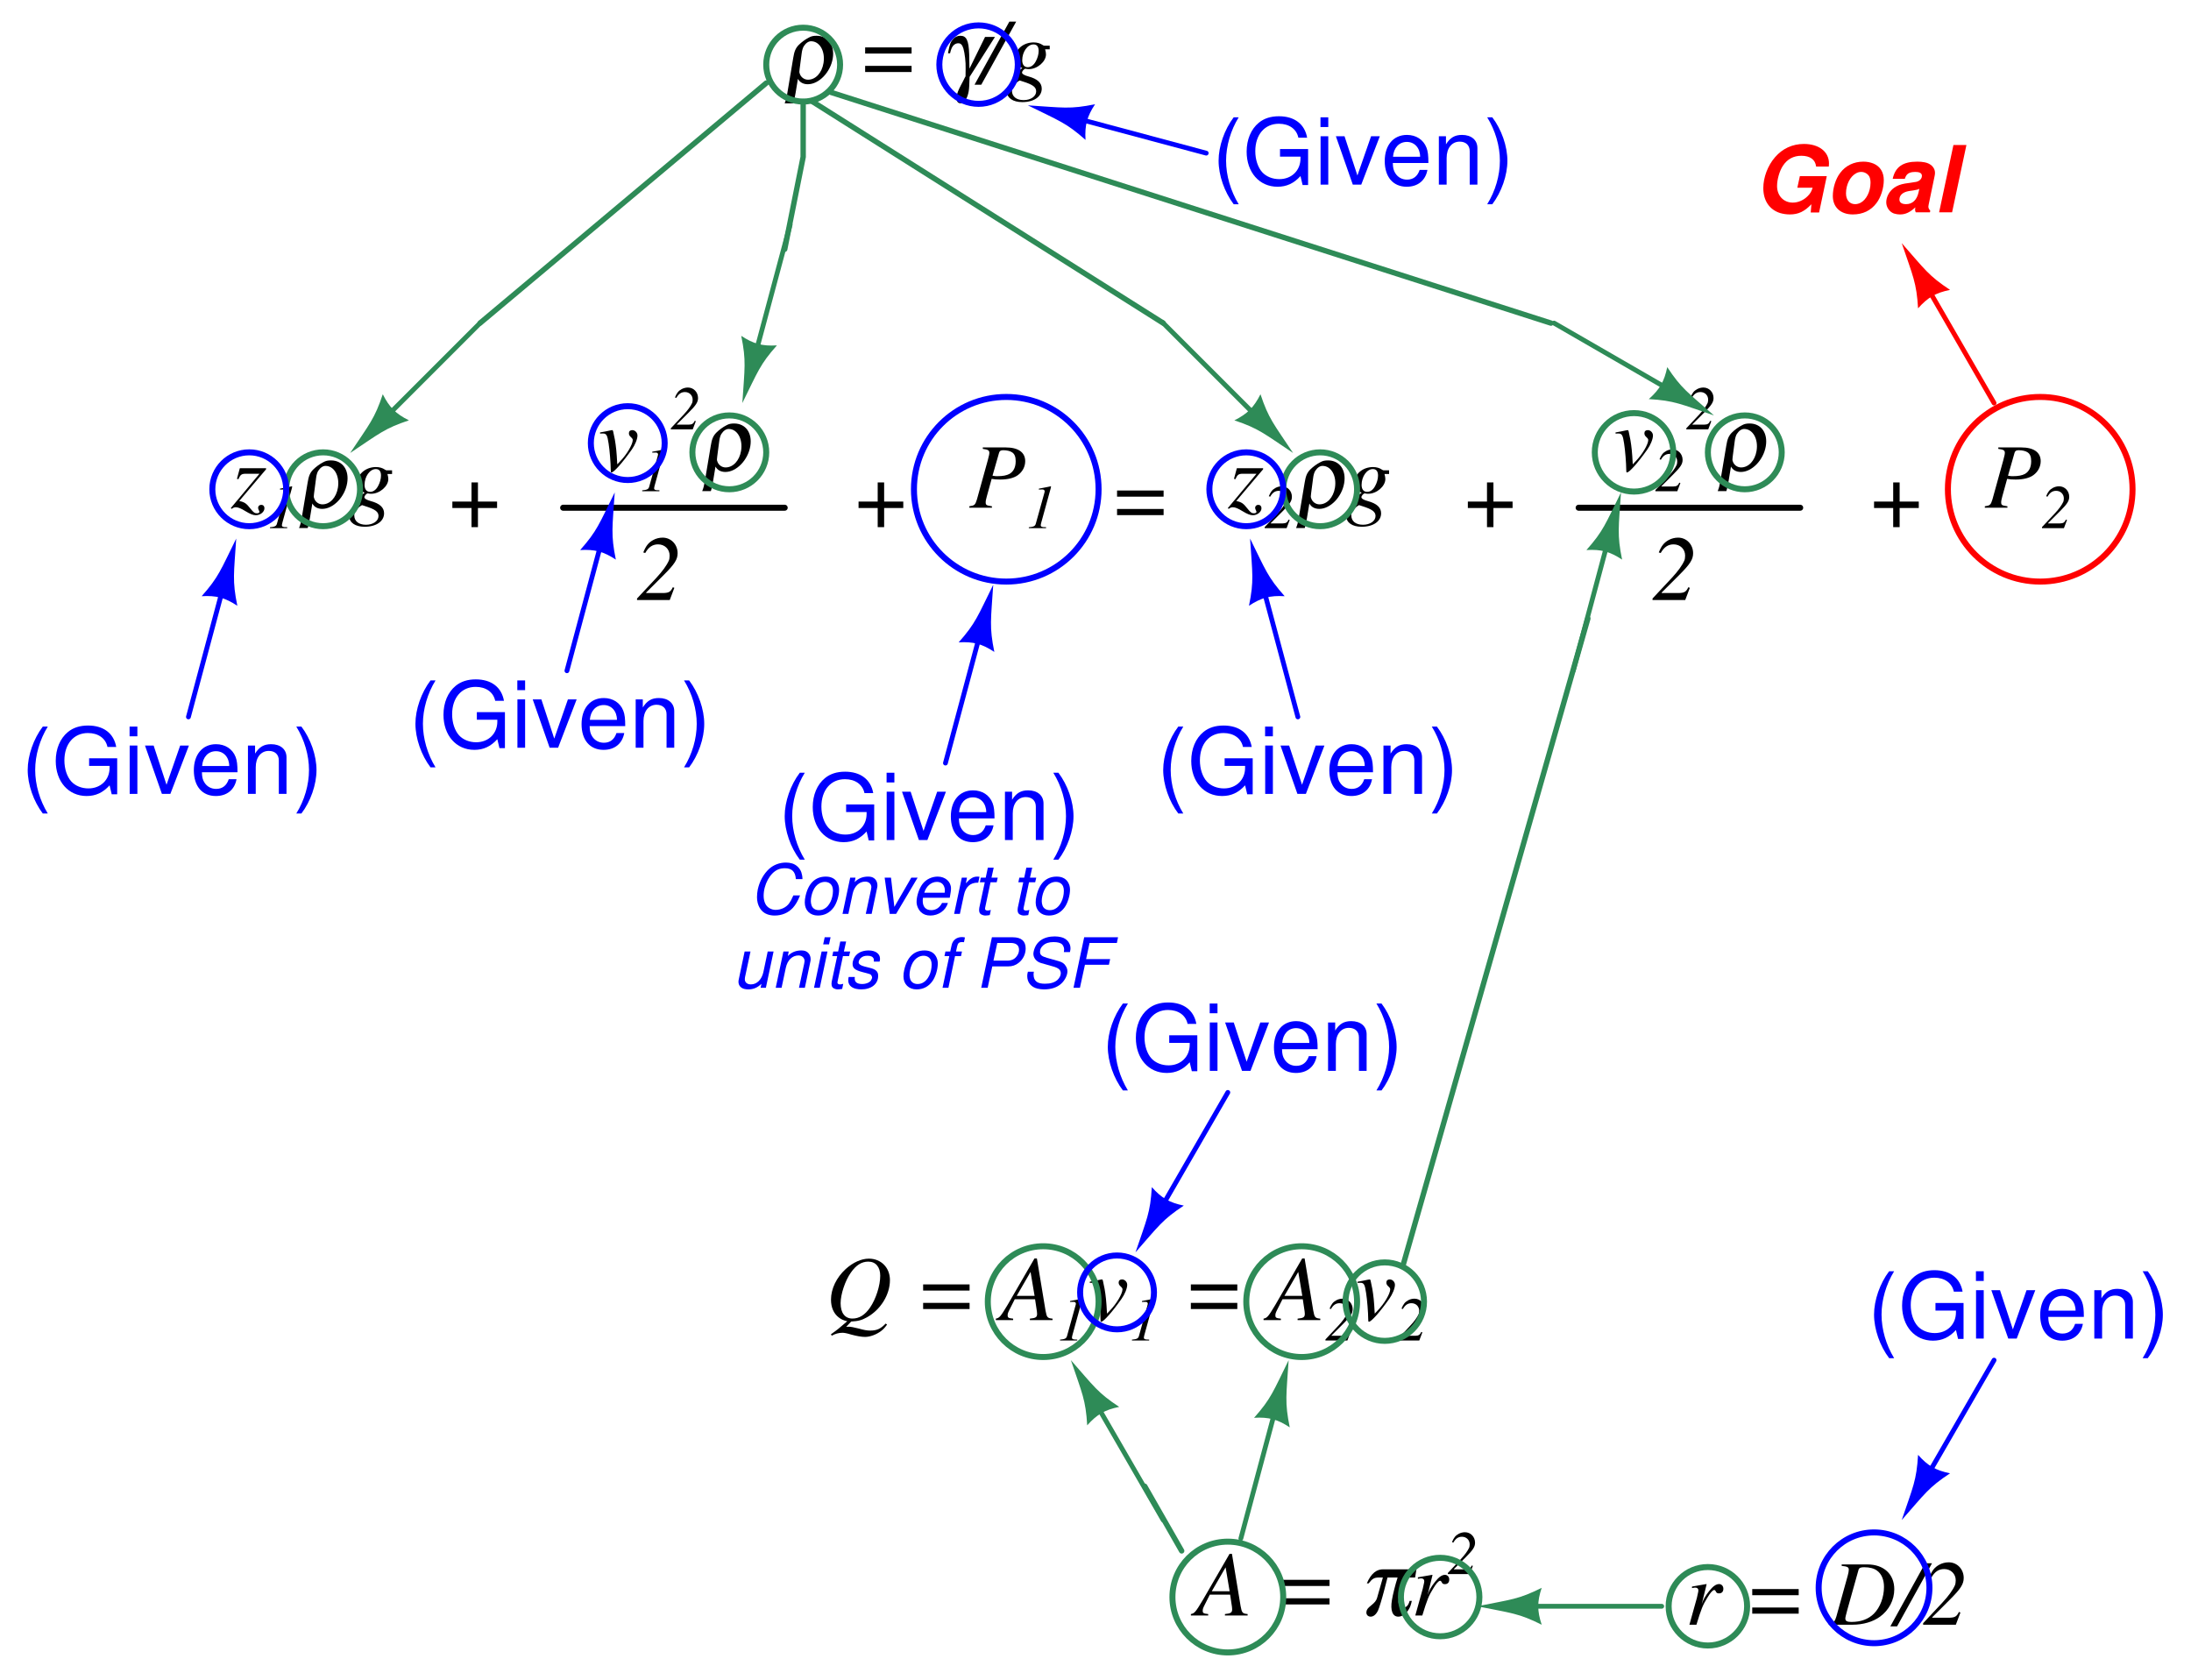 <?xml version="1.0" encoding="UTF-8"?>
<svg xmlns="http://www.w3.org/2000/svg" xmlns:xlink="http://www.w3.org/1999/xlink" viewBox="0 0 355.999 272.999" version="1.2">
<defs>
<g>
<symbol overflow="visible" id="glyph0-0">
<path style="stroke:none;" d=""/>
</symbol>
<symbol overflow="visible" id="glyph0-1">
<path style="stroke:none;" d="M 0.312 -6.047 C 0.484 -6.062 0.594 -6.062 0.766 -6.062 C 1.344 -6.062 1.5 -5.812 1.703 -4.422 C 1.875 -3.375 2.047 -1.172 2.047 -0.25 C 2.047 0.188 2.062 0.266 2.172 0.266 C 2.547 0.266 3.922 -1.266 5.469 -3.453 C 6 -4.203 6.391 -5.156 6.391 -5.734 C 6.391 -6.203 6 -6.609 5.547 -6.609 C 5.203 -6.609 5 -6.422 5 -6.109 C 5 -5.859 5.078 -5.688 5.359 -5.438 C 5.547 -5.266 5.625 -5.141 5.625 -5 C 5.625 -4.297 4.656 -2.641 3.562 -1.531 L 3.109 -1.047 C 3 -3.172 2.906 -3.938 2.719 -5.062 C 2.422 -6.578 2.422 -6.609 2.281 -6.609 C 2.203 -6.609 2.094 -6.594 1.984 -6.562 C 1.734 -6.5 0.812 -6.312 0.312 -6.234 Z M 0.312 -6.047 "/>
</symbol>
<symbol overflow="visible" id="glyph0-2">
<path style="stroke:none;" d="M 6 -2.078 C 5.656 -1.344 5.359 -1.172 4.516 -1.141 L 1.672 -1.141 L 1.672 -1.219 L 4.547 -4.094 C 6.297 -5.844 6.781 -6.594 6.781 -7.609 C 6.781 -9.031 5.719 -10.141 4.344 -10.141 C 3.812 -10.141 3.25 -10 2.812 -9.75 C 2.047 -9.328 1.641 -8.812 1.203 -7.734 L 1.516 -7.641 C 2.062 -8.609 2.719 -9.047 3.609 -9.047 C 4.688 -9.047 5.484 -8.266 5.484 -7.219 C 5.484 -6.906 5.438 -6.609 5.359 -6.422 C 5 -5.609 4.312 -4.672 3.328 -3.609 L 0.188 -0.25 L 0.188 0 L 5.5 0 L 6.25 -1.984 Z M 6 -2.078 "/>
</symbol>
<symbol overflow="visible" id="glyph0-3">
<path style="stroke:none;" d="M 2.188 -9.562 C 3.047 -9.453 3.25 -9.312 3.25 -8.922 C 3.25 -8.703 3.188 -8.438 3 -7.719 L 1.234 -1.344 C 0.953 -0.453 0.859 -0.359 0 -0.234 L 0 0 L 3.672 0 L 3.672 -0.234 C 2.734 -0.375 2.656 -0.422 2.656 -0.938 C 2.656 -1.109 2.688 -1.234 2.828 -1.797 L 3.625 -4.688 C 4.016 -4.609 4.375 -4.578 5.016 -4.578 C 6.234 -4.578 7.266 -4.828 7.891 -5.297 C 8.641 -5.844 9.078 -6.672 9.078 -7.562 C 9.078 -9 7.953 -9.797 5.906 -9.797 L 2.188 -9.797 Z M 4.828 -8.922 C 4.922 -9.234 5.094 -9.344 5.516 -9.344 C 6.109 -9.344 6.672 -9.203 6.969 -8.984 C 7.359 -8.719 7.531 -8.266 7.531 -7.562 C 7.531 -6.578 7.188 -5.891 6.531 -5.5 C 6.062 -5.25 5.469 -5.125 4.547 -5.125 C 4.281 -5.125 4.203 -5.125 3.766 -5.203 Z M 4.828 -8.922 "/>
</symbol>
<symbol overflow="visible" id="glyph0-4">
<path style="stroke:none;" d="M 1.219 -4.641 C 1.516 -5.375 1.734 -5.531 2.438 -5.516 L 4.625 -5.516 L -0.031 0.062 L 0.109 0.188 C 0.344 0 0.547 -0.078 0.781 -0.078 C 1.172 -0.078 1.656 0.125 2.359 0.562 C 3.109 1.016 3.594 1.219 4.031 1.219 C 4.781 1.219 5.438 0.672 5.438 0.078 C 5.438 -0.25 5.234 -0.469 4.922 -0.469 C 4.625 -0.469 4.406 -0.266 4.406 0.016 C 4.406 0.141 4.453 0.266 4.547 0.453 C 4.594 0.547 4.625 0.625 4.625 0.672 C 4.625 0.812 4.453 0.906 4.219 0.906 C 3.844 0.906 3.656 0.766 3.172 0.156 C 2.5 -0.703 2.219 -0.906 1.344 -1.094 L 5.703 -6.25 L 5.703 -6.422 L 1.438 -6.422 L 0.969 -4.688 Z M 1.219 -4.641 "/>
</symbol>
<symbol overflow="visible" id="glyph0-5">
<path style="stroke:none;" d="M 7.078 -6.078 L 6.172 -6.078 C 6.125 -6.078 6.047 -6.109 5.922 -6.188 C 5.516 -6.469 5.031 -6.609 4.453 -6.609 C 2.797 -6.609 1.438 -5.453 1.438 -4.047 C 1.438 -3.266 1.75 -2.812 2.625 -2.438 C 1.734 -1.828 1.469 -1.531 1.469 -1.172 C 1.469 -0.969 1.594 -0.797 1.875 -0.578 C 0.391 0.391 0.125 0.688 0.125 1.375 C 0.125 2.422 1.109 3.094 2.625 3.094 C 4.516 3.094 5.781 2.203 5.781 0.906 C 5.781 -0.047 5.062 -0.688 3.625 -1.078 C 2.969 -1.25 2.578 -1.484 2.578 -1.703 C 2.578 -1.938 2.922 -2.328 3.125 -2.328 C 3.156 -2.328 3.188 -2.328 3.219 -2.312 C 3.359 -2.281 3.531 -2.266 3.688 -2.266 C 5.062 -2.266 6.469 -3.484 6.469 -4.656 C 6.469 -4.906 6.422 -5.156 6.328 -5.484 L 7.078 -5.484 Z M 2.219 -0.422 C 2.234 -0.422 2.266 -0.406 2.297 -0.391 C 2.344 -0.375 2.484 -0.328 2.734 -0.25 C 4.328 0.25 4.875 0.656 4.875 1.344 C 4.875 2.156 4 2.766 2.844 2.766 C 1.656 2.766 0.938 2.188 0.938 1.234 C 0.938 0.875 1.031 0.609 1.281 0.328 C 1.484 0.062 2.094 -0.422 2.219 -0.422 Z M 4.438 -6.281 C 5 -6.281 5.281 -5.922 5.281 -5.219 C 5.281 -4.688 5.094 -4.031 4.812 -3.531 C 4.484 -2.906 4.016 -2.578 3.516 -2.578 C 2.938 -2.578 2.609 -3 2.609 -3.703 C 2.609 -5.078 3.469 -6.281 4.438 -6.281 Z M 4.438 -6.281 "/>
</symbol>
<symbol overflow="visible" id="glyph0-6">
<path style="stroke:none;" d="M 4.188 0.234 C 5.344 0.172 5.906 0.016 6.75 -0.453 C 8.969 -1.688 10.484 -4.125 10.484 -6.5 C 10.484 -8.516 9.047 -9.984 7.062 -9.984 C 5.844 -9.984 4.484 -9.375 3.297 -8.297 C 1.781 -6.906 0.906 -5.078 0.906 -3.312 C 0.906 -2.078 1.344 -1.062 2.156 -0.438 C 2.562 -0.125 2.875 0.031 3.547 0.188 C 2.156 1.391 2.031 1.5 0.891 2.312 L 1.031 2.531 C 1.609 2.219 2.156 2.062 2.766 2.062 C 3.062 2.062 3.5 2.141 4.156 2.344 C 5.062 2.594 5.859 2.734 6.438 2.734 C 7.266 2.734 8.312 2.344 9.078 1.75 C 9.438 1.469 9.625 1.266 10.016 0.734 L 9.797 0.562 C 8.953 1.438 8.344 1.703 7.266 1.703 C 6.812 1.703 6.266 1.625 5.422 1.375 C 4.609 1.172 4.062 1.062 3.75 1.078 L 3.375 1.094 Z M 6.969 -9.5 C 8.172 -9.5 8.906 -8.625 8.906 -7.203 C 8.906 -5.609 8.203 -3.422 7.25 -2.031 C 6.422 -0.828 5.484 -0.25 4.391 -0.25 C 3.172 -0.25 2.469 -1.156 2.469 -2.75 C 2.469 -4.188 3.203 -6.406 4.125 -7.703 C 4.969 -8.922 5.875 -9.5 6.969 -9.5 Z M 6.969 -9.5 "/>
</symbol>
<symbol overflow="visible" id="glyph0-7">
<path style="stroke:none;" d=""/>
</symbol>
<symbol overflow="visible" id="glyph0-8">
<path style="stroke:none;" d="M 8.844 -5.797 L 1.297 -5.797 L 1.297 -4.797 L 8.844 -4.797 Z M 8.844 -2.797 L 1.297 -2.797 L 1.297 -1.797 L 8.844 -1.797 Z M 8.844 -2.797 "/>
</symbol>
<symbol overflow="visible" id="glyph0-9">
<path style="stroke:none;" d="M 8.453 -0.234 C 7.609 -0.312 7.516 -0.438 7.312 -1.531 L 5.906 -10.016 L 5.516 -10.016 L 1.172 -2.516 C -0.016 -0.531 -0.172 -0.359 -0.766 -0.234 L -0.766 0 L 2.047 0 L 2.047 -0.234 C 1.281 -0.312 1.156 -0.391 1.156 -0.766 C 1.156 -1.047 1.203 -1.188 1.453 -1.688 L 2.312 -3.391 L 5.609 -3.391 L 5.906 -1.422 C 5.922 -1.297 5.938 -1.156 5.938 -1.031 C 5.938 -0.469 5.734 -0.328 4.766 -0.234 L 4.766 0 L 8.453 0 Z M 2.625 -3.938 L 4.875 -7.828 L 5.531 -3.938 Z M 2.625 -3.938 "/>
</symbol>
<symbol overflow="visible" id="glyph0-10">
<path style="stroke:none;" d="M 1.812 0 C 2.594 -2.562 2.844 -3.188 3.547 -4.328 C 4.047 -5.172 4.453 -5.641 4.703 -5.641 C 4.812 -5.641 4.875 -5.578 4.953 -5.438 C 5.062 -5.172 5.188 -5.094 5.484 -5.094 C 5.938 -5.094 6.188 -5.375 6.188 -5.844 C 6.188 -6.297 5.891 -6.609 5.469 -6.609 C 5.125 -6.609 4.719 -6.391 4.328 -5.984 C 3.719 -5.344 3.125 -4.469 2.875 -3.875 L 2.672 -3.328 L 3.469 -6.578 L 3.422 -6.609 C 2.328 -6.422 2.188 -6.391 1.094 -6.203 L 1.094 -5.953 C 1.422 -6.016 1.484 -6.031 1.609 -6.031 C 1.938 -6.031 2.125 -5.875 2.125 -5.609 C 2.125 -5.406 2.125 -5.406 1.891 -4.375 L 0.672 0 Z M 1.812 0 "/>
</symbol>
<symbol overflow="visible" id="glyph0-11">
<path style="stroke:none;" d="M 4.688 -9.984 L -0.969 0.266 L 0.125 0.266 L 5.797 -9.984 Z M 4.688 -9.984 "/>
</symbol>
<symbol overflow="visible" id="glyph0-12">
<path style="stroke:none;" d="M 1.953 -9.562 C 2.891 -9.469 3.109 -9.344 3.109 -8.938 C 3.109 -8.719 3.047 -8.359 2.938 -7.984 L 1.094 -1.344 C 0.828 -0.484 0.719 -0.391 -0.125 -0.234 L -0.125 0 L 3.672 0 C 5.438 0 7.031 -0.469 8.188 -1.312 C 9.641 -2.375 10.5 -4.016 10.5 -5.766 C 10.5 -8.219 8.797 -9.797 6.125 -9.797 L 1.953 -9.797 Z M 4.688 -8.906 C 4.781 -9.234 5.016 -9.344 5.609 -9.344 C 6.469 -9.344 7.219 -9.156 7.688 -8.797 C 8.438 -8.266 8.828 -7.312 8.828 -6.141 C 8.828 -4.484 8.203 -2.812 7.188 -1.797 C 6.297 -0.906 5.078 -0.453 3.531 -0.453 C 2.828 -0.453 2.547 -0.609 2.547 -1 C 2.547 -1.203 2.625 -1.5 2.875 -2.438 Z M 4.688 -8.906 "/>
</symbol>
<symbol overflow="visible" id="glyph1-0">
<path style="stroke:none;" d=""/>
</symbol>
<symbol overflow="visible" id="glyph1-1">
<path style="stroke:none;" d="M 0.5 0 L 3.297 0 L 3.297 -0.156 L 3.125 -0.156 C 2.625 -0.156 2.438 -0.234 2.438 -0.469 C 2.438 -0.562 2.469 -0.719 2.547 -1 C 2.578 -1.062 2.578 -1.109 2.609 -1.219 L 4.047 -6.438 C 4.094 -6.609 4.109 -6.672 4.109 -6.719 C 4.109 -6.766 4.094 -6.797 4.062 -6.797 C 4.062 -6.797 3.781 -6.734 3.234 -6.625 L 2.328 -6.453 C 2.312 -6.438 2.234 -6.438 2.125 -6.406 L 2.125 -6.266 L 2.688 -6.281 C 2.922 -6.297 3.078 -6.172 3.078 -5.969 C 3.078 -5.891 3.047 -5.828 3 -5.625 L 1.625 -0.688 C 1.5 -0.312 1.281 -0.219 0.5 -0.141 Z M 0.5 0 "/>
</symbol>
<symbol overflow="visible" id="glyph1-2">
<path style="stroke:none;" d="M 4.016 -1.391 C 3.781 -0.906 3.594 -0.781 3.031 -0.766 L 1.109 -0.766 L 1.109 -0.812 L 3.047 -2.75 C 4.219 -3.922 4.547 -4.422 4.547 -5.094 C 4.547 -6.047 3.828 -6.797 2.906 -6.797 C 2.547 -6.797 2.188 -6.703 1.875 -6.531 C 1.359 -6.25 1.094 -5.906 0.797 -5.188 L 1.016 -5.109 C 1.391 -5.766 1.812 -6.062 2.422 -6.062 C 3.141 -6.062 3.672 -5.531 3.672 -4.828 C 3.672 -4.625 3.641 -4.438 3.594 -4.297 C 3.344 -3.75 2.891 -3.125 2.234 -2.422 L 0.125 -0.172 L 0.125 0 L 3.688 0 L 4.188 -1.328 Z M 4.016 -1.391 "/>
</symbol>
<symbol overflow="visible" id="glyph2-0">
<path style="stroke:none;" d=""/>
</symbol>
<symbol overflow="visible" id="glyph2-1">
<path style="stroke:none;" d="M 2.359 -0.688 C 2.656 -0.125 3.219 0.188 3.969 0.188 C 5.766 0.188 7.641 -1.75 8.016 -4 C 8.375 -6.141 7.266 -7.688 5.391 -7.688 C 4.891 -7.688 4.547 -7.625 4.156 -7.406 C 3.547 -7.094 2.953 -6.656 2.484 -6.188 C 1.969 -5.656 1.766 -5.141 1.594 -4.078 L 0.609 1.797 C 0.5 2.438 0.406 2.781 0.203 3.297 L 1.609 3.297 C 1.766 2.797 1.766 2.766 1.984 1.578 Z M 2.969 -4.828 C 3.016 -5.281 3.172 -5.781 3.312 -5.984 C 3.656 -6.516 4.078 -6.797 4.5 -6.797 C 5.906 -6.797 6.828 -5.172 6.516 -3.25 C 6.25 -1.641 5.219 -0.547 4 -0.547 C 3.375 -0.547 2.812 -0.969 2.641 -1.578 C 2.578 -1.75 2.578 -1.859 2.641 -2.328 Z M 2.969 -4.828 "/>
</symbol>
<symbol overflow="visible" id="glyph2-2">
<path style="stroke:none;" d="M 1.328 -5.219 C 1.906 -5.969 2.203 -6.156 2.953 -6.172 L 3.641 -6.172 L 2.688 -2.828 C 2.562 -2.422 2.312 -2.094 1.719 -1.625 C 1.188 -1.203 1.016 -0.969 0.969 -0.625 C 0.891 -0.172 1.188 0.188 1.656 0.188 C 2.109 0.188 2.531 -0.156 2.844 -0.797 C 3.031 -1.188 3.5 -2.719 3.891 -4.234 L 4.391 -6.172 L 6.031 -6.172 C 5.641 -4.953 5.25 -3.391 5.109 -2.5 C 4.828 -0.828 5.203 0.188 6.141 0.188 C 6.719 0.188 7.312 -0.203 7.797 -0.922 C 8.062 -1.328 8.172 -1.625 8.344 -2.375 L 7.984 -2.375 C 7.797 -1.656 7.453 -1.281 6.953 -1.281 C 6.656 -1.281 6.375 -1.484 6.25 -1.797 C 6.156 -2.062 6.172 -2.312 6.25 -2.812 C 6.438 -3.969 6.734 -5.328 6.984 -6.172 L 8.875 -6.172 L 9.094 -7.5 L 3.844 -7.5 C 2.641 -7.578 1.734 -6.859 1.031 -5.219 Z M 1.328 -5.219 "/>
</symbol>
<symbol overflow="visible" id="glyph2-3">
<path style="stroke:none;" d="M 6.906 -7.5 L 4.375 -2.344 L 4.328 -4.672 C 4.25 -6.938 3.891 -7.688 2.891 -7.688 C 2.438 -7.688 2 -7.5 1.703 -7.141 C 1.297 -6.672 1.156 -6.297 0.922 -5.047 L 0.891 -4.844 L 1.219 -4.844 C 1.312 -5.25 1.391 -5.484 1.484 -5.688 C 1.719 -6.188 2.109 -6.469 2.562 -6.469 C 2.969 -6.469 3.203 -6.203 3.391 -5.609 C 3.609 -4.812 3.781 -3.453 3.75 -2.344 L 3.734 -1.094 C 3.703 -1.016 3.656 -0.938 3.609 -0.875 C 3.406 -0.453 3.203 -0.047 2.984 0.344 C 2.562 1.156 2.391 1.594 2.297 2.109 C 2.188 2.828 2.422 3.281 2.906 3.281 C 3.516 3.281 4.047 2.516 4.25 1.312 C 4.328 0.844 4.359 0.172 4.391 -1 L 8.516 -7.5 Z M 6.906 -7.5 "/>
</symbol>
<symbol overflow="visible" id="glyph3-0">
<path style="stroke:none;" d=""/>
</symbol>
<symbol overflow="visible" id="glyph3-1">
<path style="stroke:none;" d="M 8.016 -4 L 4.906 -4 L 4.906 -7.109 L 3.859 -7.109 L 3.859 -4 L 0.75 -4 L 0.75 -2.953 L 3.859 -2.953 L 3.859 0.156 L 4.906 0.156 L 4.906 -2.953 L 8.016 -2.953 Z M 8.016 -4 "/>
</symbol>
<symbol overflow="visible" id="glyph3-2">
<path style="stroke:none;" d="M 3.547 -10.938 C 2.047 -8.969 1.094 -6.234 1.094 -3.891 C 1.094 -1.516 2.047 1.219 3.547 3.188 L 4.359 3.188 C 3.047 1.031 2.312 -1.484 2.312 -3.891 C 2.312 -6.266 3.047 -8.812 4.359 -10.938 Z M 3.547 -10.938 "/>
</symbol>
<symbol overflow="visible" id="glyph3-3">
<path style="stroke:none;" d="M 10.641 -5.781 L 6.078 -5.781 L 6.078 -4.547 L 9.406 -4.547 L 9.406 -4.25 C 9.406 -2.297 7.969 -0.891 5.969 -0.891 C 4.859 -0.891 3.859 -1.297 3.203 -2 C 2.484 -2.781 2.062 -4.078 2.062 -5.438 C 2.062 -8.109 3.578 -9.891 5.891 -9.891 C 7.562 -9.891 8.766 -9.031 9.062 -7.625 L 10.484 -7.625 C 10.094 -9.844 8.422 -11.109 5.906 -11.109 C 4.578 -11.109 3.5 -10.766 2.641 -10.062 C 1.359 -9.016 0.656 -7.312 0.656 -5.359 C 0.656 -2 2.719 0.344 5.672 0.344 C 7.156 0.344 8.328 -0.203 9.406 -1.391 L 9.75 0.062 L 10.641 0.062 Z M 10.641 -5.781 "/>
</symbol>
<symbol overflow="visible" id="glyph3-4">
<path style="stroke:none;" d="M 2.25 -7.859 L 1 -7.859 L 1 0 L 2.25 0 Z M 2.25 -10.938 L 0.984 -10.938 L 0.984 -9.359 L 2.25 -9.359 Z M 2.25 -10.938 "/>
</symbol>
<symbol overflow="visible" id="glyph3-5">
<path style="stroke:none;" d="M 4.281 0 L 7.297 -7.859 L 5.875 -7.859 L 3.656 -1.484 L 1.562 -7.859 L 0.156 -7.859 L 2.906 0 Z M 4.281 0 "/>
</symbol>
<symbol overflow="visible" id="glyph3-6">
<path style="stroke:none;" d="M 7.688 -3.516 C 7.688 -4.703 7.609 -5.438 7.375 -6.016 C 6.875 -7.312 5.672 -8.078 4.203 -8.078 C 2.016 -8.078 0.594 -6.422 0.594 -3.828 C 0.594 -1.234 1.953 0.344 4.172 0.344 C 5.969 0.344 7.219 -0.672 7.531 -2.391 L 6.266 -2.391 C 5.922 -1.344 5.219 -0.812 4.219 -0.812 C 3.422 -0.812 2.75 -1.172 2.328 -1.828 C 2.031 -2.281 1.922 -2.734 1.906 -3.516 Z M 1.938 -4.531 C 2.047 -5.984 2.922 -6.938 4.188 -6.938 C 5.453 -6.938 6.344 -5.938 6.344 -4.531 Z M 1.938 -4.531 "/>
</symbol>
<symbol overflow="visible" id="glyph3-7">
<path style="stroke:none;" d="M 1.047 -7.859 L 1.047 0 L 2.312 0 L 2.312 -4.328 C 2.312 -5.938 3.156 -6.984 4.438 -6.984 C 5.438 -6.984 6.062 -6.391 6.062 -5.438 L 6.062 0 L 7.312 0 L 7.312 -5.938 C 7.312 -7.25 6.328 -8.078 4.812 -8.078 C 3.641 -8.078 2.891 -7.641 2.203 -6.547 L 2.203 -7.859 Z M 1.047 -7.859 "/>
</symbol>
<symbol overflow="visible" id="glyph3-8">
<path style="stroke:none;" d="M 1.391 3.188 C 2.891 1.219 3.844 -1.516 3.844 -3.875 C 3.844 -6.234 2.891 -8.969 1.391 -10.938 L 0.562 -10.938 C 1.891 -8.797 2.625 -6.266 2.625 -3.875 C 2.625 -1.484 1.891 1.047 0.562 3.188 Z M 1.391 3.188 "/>
</symbol>
<symbol overflow="visible" id="glyph4-0">
<path style="stroke:none;" d=""/>
</symbol>
<symbol overflow="visible" id="glyph4-1">
<path style="stroke:none;" d="M 8.016 -5.797 L 0.453 -5.797 L 0.453 -4.797 L 8.016 -4.797 Z M 8.016 -2.797 L 0.453 -2.797 L 0.453 -1.797 L 8.016 -1.797 Z M 8.016 -2.797 "/>
</symbol>
<symbol overflow="visible" id="glyph5-0">
<path style="stroke:none;" d=""/>
</symbol>
<symbol overflow="visible" id="glyph5-1">
<path style="stroke:none;" d="M 11.922 -5.875 L 7.547 -5.875 L 7.141 -4 L 9.625 -4 C 9.438 -3.391 9.219 -3.016 8.812 -2.625 C 8.141 -1.953 7.266 -1.578 6.391 -1.578 C 4.906 -1.578 3.844 -2.703 3.844 -4.266 C 3.844 -5.328 4.234 -6.688 4.766 -7.516 C 5.484 -8.641 6.516 -9.188 7.781 -9.188 C 9.203 -9.188 10.062 -8.578 10.188 -7.438 L 12.25 -7.438 C 12.266 -7.656 12.281 -7.812 12.281 -7.938 C 12.281 -9.844 10.656 -11.109 8.203 -11.109 C 6.344 -11.109 4.719 -10.359 3.5 -8.938 C 2.328 -7.578 1.609 -5.672 1.609 -3.938 C 1.609 -1.891 2.609 -0.422 4.359 0.125 C 4.859 0.266 5.391 0.344 5.922 0.344 C 7.312 0.344 8.312 -0.141 9.422 -1.312 L 9.312 0.031 L 10.672 0.031 Z M 11.922 -5.875 "/>
</symbol>
<symbol overflow="visible" id="glyph5-2">
<path style="stroke:none;" d="M 6.188 -8.234 C 4.641 -8.234 3.297 -7.578 2.422 -6.391 C 1.688 -5.438 1.234 -3.938 1.234 -2.656 C 1.234 -0.828 2.484 0.344 4.484 0.344 C 6.109 0.344 7.406 -0.281 8.328 -1.5 C 9.047 -2.438 9.516 -3.938 9.516 -5.234 C 9.516 -6.516 8.922 -7.469 7.844 -7.922 C 7.328 -8.125 6.828 -8.234 6.188 -8.234 Z M 5.859 -6.562 C 6.422 -6.562 6.938 -6.234 7.172 -5.797 C 7.312 -5.5 7.359 -5.172 7.359 -4.797 C 7.359 -3.391 6.688 -2.047 5.734 -1.547 C 5.453 -1.406 5.156 -1.328 4.859 -1.328 C 3.953 -1.328 3.375 -2.016 3.375 -3.078 C 3.375 -4.5 4.047 -5.828 5.016 -6.344 C 5.297 -6.5 5.547 -6.562 5.859 -6.562 Z M 5.859 -6.562 "/>
</symbol>
<symbol overflow="visible" id="glyph5-3">
<path style="stroke:none;" d="M 7.906 -0.25 C 7.766 -0.422 7.703 -0.516 7.656 -0.625 C 7.609 -0.734 7.594 -0.844 7.594 -0.938 C 7.594 -1.016 7.609 -1.125 7.641 -1.25 L 8.578 -5.75 C 8.641 -6.016 8.672 -6.234 8.672 -6.422 C 8.672 -7.25 8 -7.938 7 -8.125 C 6.625 -8.203 6.219 -8.234 5.797 -8.234 C 3.438 -8.234 2.219 -7.375 1.797 -5.438 L 3.766 -5.438 C 3.984 -6.141 4.312 -6.422 4.984 -6.531 C 5.125 -6.547 5.297 -6.562 5.438 -6.562 C 6.047 -6.562 6.344 -6.453 6.484 -6.188 C 6.531 -6.109 6.547 -6.016 6.547 -5.906 C 6.547 -5.594 6.328 -5.266 6.031 -5.109 C 5.734 -4.953 5.734 -4.953 4.656 -4.797 L 3.781 -4.672 C 3.062 -4.547 2.5 -4.328 2.047 -4 C 1.25 -3.438 0.75 -2.516 0.75 -1.625 C 0.75 -0.828 1.266 -0.078 1.984 0.188 C 2.281 0.281 2.625 0.344 3 0.344 C 3.859 0.344 4.594 0.016 5.484 -0.812 C 5.438 -0.578 5.438 -0.516 5.438 -0.406 C 5.438 -0.25 5.469 -0.172 5.547 0 L 7.844 0 Z M 6 -3.25 C 5.734 -2.031 5.016 -1.328 3.984 -1.328 C 3.266 -1.328 2.891 -1.594 2.891 -2.078 C 2.891 -2.797 3.453 -3.281 4.422 -3.453 L 5.172 -3.562 C 5.875 -3.688 5.875 -3.688 6.125 -3.828 Z M 6 -3.25 "/>
</symbol>
<symbol overflow="visible" id="glyph5-4">
<path style="stroke:none;" d="M 5.438 -10.938 L 3.328 -10.938 L 1 0 L 3.109 0 Z M 5.438 -10.938 "/>
</symbol>
<symbol overflow="visible" id="glyph6-0">
<path style="stroke:none;" d=""/>
</symbol>
<symbol overflow="visible" id="glyph6-1">
<path style="stroke:none;" d="M 8.656 -5.656 C 8.641 -6.141 8.578 -6.422 8.469 -6.766 C 8.234 -7.438 7.656 -8 6.969 -8.203 C 6.656 -8.297 6.328 -8.344 5.984 -8.344 C 4.938 -8.344 3.984 -7.984 3.25 -7.328 C 2.344 -6.5 1.688 -5.328 1.391 -3.969 C 1.312 -3.562 1.266 -3.125 1.266 -2.719 C 1.266 -1.391 1.906 -0.297 2.938 0.062 C 3.281 0.188 3.688 0.266 4.125 0.266 C 5.328 0.266 6.359 -0.188 7.094 -0.984 C 7.531 -1.469 7.891 -2.078 8.266 -3 L 7.172 -3 C 6.891 -2.344 6.703 -2.016 6.5 -1.734 C 6.031 -1.062 5.172 -0.656 4.281 -0.656 C 3.609 -0.656 2.953 -1.031 2.656 -1.578 C 2.453 -1.953 2.344 -2.422 2.344 -2.922 C 2.344 -4.766 3.375 -6.656 4.688 -7.219 C 5.016 -7.359 5.406 -7.422 5.797 -7.422 C 6.938 -7.422 7.5 -6.875 7.578 -5.656 Z M 8.656 -5.656 "/>
</symbol>
<symbol overflow="visible" id="glyph6-2">
<path style="stroke:none;" d="M 4.312 -6.062 C 2.625 -6.062 1.484 -4.969 1.031 -2.906 C 0.938 -2.531 0.906 -2.188 0.906 -1.844 C 0.906 -0.594 1.766 0.266 3.031 0.266 C 4.109 0.266 4.969 -0.188 5.594 -1.047 C 6.109 -1.75 6.484 -2.984 6.484 -3.953 C 6.484 -4.797 6.047 -5.562 5.359 -5.859 C 5.047 -6 4.719 -6.062 4.312 -6.062 Z M 4.172 -5.203 C 4.75 -5.203 5.203 -4.906 5.375 -4.438 C 5.453 -4.234 5.484 -4.016 5.484 -3.75 C 5.484 -2.469 4.891 -1.234 4.047 -0.812 C 3.781 -0.672 3.516 -0.609 3.188 -0.609 C 2.625 -0.609 2.188 -0.891 2.016 -1.359 C 1.938 -1.594 1.891 -1.828 1.891 -2.062 C 1.891 -2.594 2.016 -3.172 2.234 -3.703 C 2.484 -4.312 2.844 -4.734 3.344 -5 C 3.609 -5.125 3.875 -5.203 4.172 -5.203 Z M 4.172 -5.203 "/>
</symbol>
<symbol overflow="visible" id="glyph6-3">
<path style="stroke:none;" d="M 2.031 -5.891 L 0.781 0 L 1.734 0 L 2.422 -3.25 C 2.688 -4.484 3.469 -5.25 4.484 -5.25 C 5.047 -5.25 5.469 -4.859 5.469 -4.344 C 5.469 -4.281 5.438 -4.125 5.406 -3.922 L 4.562 0 L 5.516 0 L 6.406 -4.234 C 6.453 -4.375 6.453 -4.516 6.453 -4.656 C 6.453 -5.312 6.062 -5.844 5.484 -6 C 5.312 -6.047 5.125 -6.062 4.922 -6.062 C 4.078 -6.062 3.328 -5.766 2.75 -5.156 L 2.891 -5.891 Z M 2.031 -5.891 "/>
</symbol>
<symbol overflow="visible" id="glyph6-4">
<path style="stroke:none;" d="M 3.234 0 L 6.734 -5.891 L 5.703 -5.891 L 2.953 -1.141 L 2.406 -5.891 L 1.375 -5.891 L 2.203 0 Z M 3.234 0 "/>
</symbol>
<symbol overflow="visible" id="glyph6-5">
<path style="stroke:none;" d="M 6.328 -2.625 C 6.484 -3.516 6.531 -3.781 6.531 -4.141 C 6.531 -5.234 5.594 -6.062 4.375 -6.062 C 3.391 -6.062 2.469 -5.609 1.891 -4.844 C 1.359 -4.141 0.938 -2.875 0.938 -1.953 C 0.938 -1.344 1.219 -0.719 1.641 -0.297 C 2.031 0.078 2.531 0.266 3.172 0.266 C 4.516 0.266 5.688 -0.578 6.031 -1.781 L 5.078 -1.781 C 4.688 -1.016 4.078 -0.609 3.328 -0.609 C 2.438 -0.609 1.938 -1.156 1.938 -2.109 C 1.938 -2.359 1.953 -2.469 1.984 -2.625 Z M 2.188 -3.438 C 2.484 -4.484 3.312 -5.203 4.234 -5.203 C 4.922 -5.203 5.359 -4.828 5.5 -4.156 C 5.531 -4.031 5.531 -3.922 5.531 -3.812 C 5.531 -3.719 5.531 -3.625 5.5 -3.438 Z M 2.188 -3.438 "/>
</symbol>
<symbol overflow="visible" id="glyph6-6">
<path style="stroke:none;" d="M 2.031 -5.891 L 0.781 0 L 1.719 0 L 2.375 -3.062 C 2.656 -4.391 3.406 -5.078 4.594 -5.078 L 4.703 -5.078 L 4.906 -6.031 L 4.844 -6.047 C 4.734 -6.047 4.641 -6.062 4.547 -6.062 C 3.891 -6.062 3.391 -5.766 2.688 -4.969 L 2.875 -5.891 Z M 2.031 -5.891 "/>
</symbol>
<symbol overflow="visible" id="glyph6-7">
<path style="stroke:none;" d="M 4.125 -5.891 L 3.109 -5.891 L 3.469 -7.516 L 2.516 -7.516 L 2.172 -5.891 L 1.375 -5.891 L 1.219 -5.141 L 2.016 -5.141 L 1.125 -0.984 C 1.109 -0.859 1.094 -0.75 1.094 -0.625 C 1.094 -0.188 1.281 0.078 1.719 0.203 C 1.844 0.234 1.969 0.266 2.094 0.266 C 2.328 0.266 2.656 0.219 2.828 0.188 L 3 -0.641 C 2.625 -0.547 2.609 -0.547 2.469 -0.547 C 2.25 -0.547 2.109 -0.625 2.062 -0.781 C 2.062 -0.812 2.062 -0.828 2.062 -0.859 C 2.062 -0.891 2.062 -0.938 2.078 -1.016 L 2.953 -5.141 L 3.953 -5.141 Z M 4.125 -5.891 "/>
</symbol>
<symbol overflow="visible" id="glyph6-8">
<path style="stroke:none;" d=""/>
</symbol>
<symbol overflow="visible" id="glyph6-9">
<path style="stroke:none;" d="M 5.438 0 L 6.688 -5.891 L 5.734 -5.891 L 5.031 -2.547 C 4.766 -1.344 3.984 -0.547 3.016 -0.547 C 2.484 -0.547 2.125 -0.781 2.031 -1.203 C 2.031 -1.266 2.016 -1.344 2.016 -1.422 C 2.016 -1.5 2.031 -1.609 2.047 -1.719 L 2.938 -5.891 L 1.984 -5.891 L 1.031 -1.344 C 1 -1.234 0.984 -1.109 0.984 -0.969 C 0.984 -0.375 1.359 0.062 1.984 0.203 C 2.156 0.234 2.344 0.266 2.547 0.266 C 3.422 0.266 4.062 -0.016 4.719 -0.641 L 4.578 0 Z M 5.438 0 "/>
</symbol>
<symbol overflow="visible" id="glyph6-10">
<path style="stroke:none;" d="M 2.938 -5.891 L 1.984 -5.891 L 0.75 0 L 1.688 0 Z M 3.438 -8.203 L 2.484 -8.203 L 2.234 -7.047 L 3.188 -7.047 Z M 3.438 -8.203 "/>
</symbol>
<symbol overflow="visible" id="glyph6-11">
<path style="stroke:none;" d="M 5.781 -4.25 C 5.844 -4.484 5.844 -4.594 5.844 -4.734 C 5.844 -5.531 5.109 -6.062 4 -6.062 C 3.203 -6.062 2.516 -5.828 2.062 -5.391 C 1.641 -5 1.391 -4.406 1.391 -3.875 C 1.391 -3.188 1.781 -2.875 2.938 -2.562 L 3.766 -2.344 C 4.141 -2.25 4.312 -2.188 4.406 -2.062 C 4.484 -1.953 4.562 -1.781 4.562 -1.688 C 4.562 -1.547 4.438 -1.266 4.344 -1.141 C 4.156 -0.906 3.828 -0.734 3.422 -0.656 C 3.266 -0.625 3.109 -0.609 2.953 -0.609 C 2.266 -0.609 1.875 -0.828 1.766 -1.234 C 1.75 -1.312 1.734 -1.391 1.734 -1.469 C 1.734 -1.547 1.75 -1.641 1.75 -1.75 L 0.75 -1.75 C 0.703 -1.5 0.688 -1.359 0.688 -1.188 C 0.688 -0.5 1.141 -0.016 1.938 0.172 C 2.203 0.219 2.484 0.266 2.781 0.266 C 4.453 0.266 5.547 -0.609 5.547 -1.953 C 5.547 -2.625 5.172 -3 4.188 -3.234 L 3.328 -3.453 C 2.797 -3.594 2.484 -3.766 2.391 -4 C 2.391 -4.031 2.375 -4.078 2.375 -4.125 C 2.375 -4.359 2.516 -4.641 2.719 -4.828 C 2.984 -5.078 3.312 -5.203 3.812 -5.203 C 4.344 -5.203 4.672 -5.047 4.797 -4.75 C 4.844 -4.688 4.844 -4.594 4.844 -4.5 C 4.844 -4.438 4.844 -4.344 4.844 -4.25 Z M 5.781 -4.25 "/>
</symbol>
<symbol overflow="visible" id="glyph6-12">
<path style="stroke:none;" d="M 4.156 -5.891 L 3.188 -5.891 L 3.359 -6.672 C 3.484 -7.25 3.672 -7.422 4.172 -7.422 C 4.25 -7.422 4.328 -7.422 4.484 -7.406 L 4.641 -8.172 C 4.438 -8.219 4.312 -8.234 4.141 -8.234 C 3.281 -8.234 2.641 -7.734 2.469 -6.891 L 2.25 -5.891 L 1.469 -5.891 L 1.312 -5.141 L 2.094 -5.141 L 1 0 L 1.953 0 L 3.031 -5.141 L 4 -5.141 Z M 4.156 -5.891 "/>
</symbol>
<symbol overflow="visible" id="glyph6-13">
<path style="stroke:none;" d="M 2.828 -3.469 L 5.391 -3.469 C 6.094 -3.469 6.625 -3.656 7.125 -4.062 C 7.844 -4.625 8.25 -5.484 8.25 -6.391 C 8.25 -7.578 7.547 -8.203 6.172 -8.203 L 2.766 -8.203 L 1.031 0 L 2.078 0 Z M 3.016 -4.406 L 3.641 -7.281 L 5.812 -7.281 C 6.609 -7.281 7.078 -6.969 7.156 -6.375 C 7.172 -6.328 7.172 -6.266 7.172 -6.188 C 7.172 -5.781 7.047 -5.422 6.766 -5.078 C 6.406 -4.609 5.922 -4.406 5.203 -4.406 Z M 3.016 -4.406 "/>
</symbol>
<symbol overflow="visible" id="glyph6-14">
<path style="stroke:none;" d="M 7.938 -5.797 C 8.016 -6.109 8.031 -6.25 8.031 -6.422 C 8.031 -7.266 7.406 -8.016 6.516 -8.219 C 6.203 -8.297 5.844 -8.344 5.484 -8.344 C 3.641 -8.344 2.422 -7.5 2.062 -5.953 C 2.031 -5.797 2 -5.641 2 -5.531 C 2 -4.828 2.5 -4.234 3.25 -4.016 L 5.172 -3.469 C 6.094 -3.219 6.453 -2.906 6.453 -2.344 C 6.453 -2 6.25 -1.594 5.922 -1.281 C 5.453 -0.859 4.797 -0.656 3.891 -0.656 C 2.766 -0.656 2.219 -0.984 2.062 -1.781 C 2.047 -1.906 2.031 -2.031 2.031 -2.156 C 2.031 -2.297 2.047 -2.391 2.078 -2.609 L 1.109 -2.609 C 1.031 -2.312 1 -2.141 1 -1.906 C 1 -0.859 1.641 -0.094 2.672 0.141 C 3 0.219 3.359 0.266 3.719 0.266 C 4.906 0.266 5.891 -0.062 6.547 -0.688 C 7.125 -1.219 7.531 -2.031 7.531 -2.672 C 7.531 -2.969 7.438 -3.266 7.25 -3.547 C 7.016 -3.938 6.688 -4.156 6.156 -4.312 L 4.219 -4.859 C 3.359 -5.109 3.078 -5.328 3.078 -5.828 C 3.078 -6.234 3.234 -6.562 3.578 -6.875 C 4 -7.25 4.531 -7.422 5.281 -7.422 C 5.922 -7.422 6.391 -7.297 6.641 -7.078 C 6.844 -6.891 7 -6.531 7 -6.203 C 7 -6.094 6.984 -6.016 6.953 -5.797 Z M 7.938 -5.797 "/>
</symbol>
<symbol overflow="visible" id="glyph6-15">
<path style="stroke:none;" d="M 2.875 -3.734 L 6.766 -3.734 L 6.969 -4.656 L 3.062 -4.656 L 3.625 -7.281 L 8.062 -7.281 L 8.25 -8.203 L 2.75 -8.203 L 1.016 0 L 2.062 0 Z M 2.875 -3.734 "/>
</symbol>
</g>
</defs>
<g id="surface1">
<g style="fill:rgb(0%,0%,0%);fill-opacity:1;">
  <use xlink:href="#glyph0-1" x="97.186" y="76.499"/>
</g>
<g style="fill:rgb(0%,0%,0%);fill-opacity:1;">
  <use xlink:href="#glyph1-1" x="103.846" y="79.815"/>
</g>
<g style="fill:rgb(0%,0%,0%);fill-opacity:1;">
  <use xlink:href="#glyph1-2" x="108.871" y="69.765"/>
</g>
<g style="fill:rgb(0%,0%,0%);fill-opacity:1;">
  <use xlink:href="#glyph2-1" x="113.896" y="76.499"/>
</g>
<path style="fill:none;stroke-width:9.75;stroke-linecap:round;stroke-linejoin:bevel;stroke:rgb(0%,0%,0%);stroke-opacity:1;stroke-miterlimit:6;" d="M 1270 1899.99 L 910 1899.99 " transform="matrix(0.1,0,0,-0.1,0.5,272.499)"/>
<g style="fill:rgb(0%,0%,0%);fill-opacity:1;">
  <use xlink:href="#glyph0-2" x="103.32" y="97.499"/>
</g>
<g style="fill:rgb(0%,0%,0%);fill-opacity:1;">
  <use xlink:href="#glyph3-1" x="72.751" y="85.499"/>
</g>
<g style="fill:rgb(0%,0%,0%);fill-opacity:1;">
  <use xlink:href="#glyph3-1" x="138.751" y="85.499"/>
</g>
<g style="fill:rgb(0%,0%,0%);fill-opacity:1;">
  <use xlink:href="#glyph4-1" x="181.049" y="85.499"/>
</g>
<g style="fill:rgb(0%,0%,0%);fill-opacity:1;">
  <use xlink:href="#glyph3-1" x="237.751" y="85.499"/>
</g>
<path style="fill:none;stroke-width:9.75;stroke-linecap:round;stroke-linejoin:bevel;stroke:rgb(0%,0%,0%);stroke-opacity:1;stroke-miterlimit:6;" d="M 2920 1899.99 L 2560 1899.99 " transform="matrix(0.1,0,0,-0.1,0.5,272.499)"/>
<g style="fill:rgb(0%,0%,0%);fill-opacity:1;">
  <use xlink:href="#glyph0-2" x="268.32" y="97.499"/>
</g>
<g style="fill:rgb(0%,0%,0%);fill-opacity:1;">
  <use xlink:href="#glyph0-1" x="262.186" y="76.499"/>
</g>
<g style="fill:rgb(0%,0%,0%);fill-opacity:1;">
  <use xlink:href="#glyph1-2" x="268.846" y="79.815"/>
</g>
<g style="fill:rgb(0%,0%,0%);fill-opacity:1;">
  <use xlink:href="#glyph1-2" x="273.871" y="69.765"/>
</g>
<g style="fill:rgb(0%,0%,0%);fill-opacity:1;">
  <use xlink:href="#glyph2-1" x="278.896" y="76.499"/>
</g>
<g style="fill:rgb(0%,0%,0%);fill-opacity:1;">
  <use xlink:href="#glyph0-3" x="157.5" y="82.499"/>
</g>
<g style="fill:rgb(0%,0%,0%);fill-opacity:1;">
  <use xlink:href="#glyph1-1" x="166.665" y="85.815"/>
</g>
<g style="fill:rgb(0%,0%,0%);fill-opacity:1;">
  <use xlink:href="#glyph0-3" x="322.5" y="82.499"/>
</g>
<g style="fill:rgb(0%,0%,0%);fill-opacity:1;">
  <use xlink:href="#glyph1-2" x="331.665" y="85.815"/>
</g>
<g style="fill:rgb(0%,0%,0%);fill-opacity:1;">
  <use xlink:href="#glyph3-1" x="303.751" y="85.499"/>
</g>
<g style="fill:rgb(100%,0%,0%);fill-opacity:1;">
  <use xlink:href="#glyph5-1" x="284.897" y="34.499"/>
  <use xlink:href="#glyph5-2" x="296.567" y="34.499"/>
  <use xlink:href="#glyph5-3" x="305.732" y="34.499"/>
  <use xlink:href="#glyph5-4" x="314.072" y="34.499"/>
</g>
<path style="fill:none;stroke-width:9.75;stroke-linecap:round;stroke-linejoin:bevel;stroke:rgb(100%,0%,0%);stroke-opacity:1;stroke-miterlimit:6;" d="M 3460 1929.99 C 3460 2012.842 3392.852 2079.99 3310 2079.99 C 3227.148 2079.99 3160 2012.842 3160 1929.99 C 3160 1847.178 3227.148 1779.99 3310 1779.99 C 3392.852 1779.99 3460 1847.178 3460 1929.99 " transform="matrix(0.1,0,0,-0.1,0.5,272.499)"/>
<path style="fill:none;stroke-width:7.8;stroke-linecap:round;stroke-linejoin:bevel;stroke:rgb(100%,0%,0%);stroke-opacity:1;stroke-miterlimit:6;" d="M 3122.5 2264.951 L 3235 2070.107 " transform="matrix(0.1,0,0,-0.1,0.5,272.499)"/>
<path style=" stroke:none;fill-rule:evenodd;fill:rgb(100%,0%,0%);fill-opacity:1;" d="M 316.848 47.102 C 313.348 44.793 312.785 43.816 309 39.508 C 310.84 44.941 311.402 45.918 311.652 50.102 C 313.227 48.328 314.523 47.578 316.848 47.102 "/>
<g style="fill:rgb(0%,0%,0%);fill-opacity:1;">
  <use xlink:href="#glyph0-4" x="37.53" y="82.499"/>
</g>
<g style="fill:rgb(0%,0%,0%);fill-opacity:1;">
  <use xlink:href="#glyph1-1" x="43.365" y="85.815"/>
</g>
<g style="fill:rgb(0%,0%,0%);fill-opacity:1;">
  <use xlink:href="#glyph2-1" x="48.39" y="82.499"/>
</g>
<g style="fill:rgb(0%,0%,0%);fill-opacity:1;">
  <use xlink:href="#glyph0-5" x="56.625" y="82.499"/>
</g>
<g style="fill:rgb(0%,0%,0%);fill-opacity:1;">
  <use xlink:href="#glyph0-4" x="199.53" y="82.499"/>
</g>
<g style="fill:rgb(0%,0%,0%);fill-opacity:1;">
  <use xlink:href="#glyph1-2" x="205.365" y="85.815"/>
</g>
<g style="fill:rgb(0%,0%,0%);fill-opacity:1;">
  <use xlink:href="#glyph2-1" x="210.39" y="82.499"/>
</g>
<g style="fill:rgb(0%,0%,0%);fill-opacity:1;">
  <use xlink:href="#glyph0-5" x="218.625" y="82.499"/>
</g>
<path style="fill:none;stroke-width:9.75;stroke-linecap:round;stroke-linejoin:bevel;stroke:rgb(0%,0%,100%);stroke-opacity:1;stroke-miterlimit:6;" d="M 1780 1929.99 C 1780 2012.842 1712.852 2079.99 1630 2079.99 C 1547.148 2079.99 1480 2012.842 1480 1929.99 C 1480 1847.178 1547.148 1779.99 1630 1779.99 C 1712.852 1779.99 1780 1847.178 1780 1929.99 " transform="matrix(0.1,0,0,-0.1,0.5,272.499)"/>
<path style="fill:none;stroke-width:7.8;stroke-linecap:round;stroke-linejoin:bevel;stroke:rgb(0%,0%,100%);stroke-opacity:1;stroke-miterlimit:6;" d="M 1589.414 1702.451 L 1531.172 1485.107 " transform="matrix(0.1,0,0,-0.1,0.5,272.499)"/>
<path style=" stroke:none;fill-rule:evenodd;fill:rgb(0%,0%,100%);fill-opacity:1;" d="M 161.562 105.93 C 160.723 101.82 161.012 100.734 161.383 95.012 C 158.84 100.152 158.547 101.238 155.766 104.375 C 158.133 104.234 159.582 104.621 161.562 105.93 "/>
<g style="fill:rgb(0%,0%,100%);fill-opacity:1;">
  <use xlink:href="#glyph6-1" x="121.733" y="148.499"/>
  <use xlink:href="#glyph6-2" x="129.856" y="148.499"/>
  <use xlink:href="#glyph6-3" x="136.111" y="148.499"/>
  <use xlink:href="#glyph6-4" x="142.365" y="148.499"/>
  <use xlink:href="#glyph6-5" x="147.99" y="148.499"/>
  <use xlink:href="#glyph6-6" x="154.245" y="148.499"/>
  <use xlink:href="#glyph6-7" x="157.992" y="148.499"/>
  <use xlink:href="#glyph6-8" x="161.119" y="148.499"/>
  <use xlink:href="#glyph6-7" x="164.247" y="148.499"/>
  <use xlink:href="#glyph6-2" x="167.374" y="148.499"/>
</g>
<g style="fill:rgb(0%,0%,100%);fill-opacity:1;">
  <use xlink:href="#glyph6-9" x="119.005" y="160.499"/>
  <use xlink:href="#glyph6-3" x="125.26" y="160.499"/>
  <use xlink:href="#glyph6-10" x="131.515" y="160.499"/>
  <use xlink:href="#glyph6-7" x="134.012" y="160.499"/>
  <use xlink:href="#glyph6-11" x="137.14" y="160.499"/>
  <use xlink:href="#glyph6-8" x="142.765" y="160.499"/>
  <use xlink:href="#glyph6-2" x="145.892" y="160.499"/>
  <use xlink:href="#glyph6-12" x="152.147" y="160.499"/>
  <use xlink:href="#glyph6-8" x="155.275" y="160.499"/>
  <use xlink:href="#glyph6-13" x="158.402" y="160.499"/>
  <use xlink:href="#glyph6-14" x="165.906" y="160.499"/>
  <use xlink:href="#glyph6-15" x="173.41" y="160.499"/>
</g>
<path style="fill:none;stroke-width:9.75;stroke-linecap:round;stroke-linejoin:bevel;stroke:rgb(17.993%,54.492%,34.105%);stroke-opacity:1;stroke-miterlimit:6;" d="M 580 1929.99 C 580 1963.154 553.125 1989.99 520 1989.99 C 486.875 1989.99 460 1963.154 460 1929.99 C 460 1896.865 486.875 1869.99 520 1869.99 C 553.125 1869.99 580 1896.865 580 1929.99 " transform="matrix(0.1,0,0,-0.1,0.5,272.499)"/>
<path style="fill:none;stroke-width:9.75;stroke-linecap:round;stroke-linejoin:bevel;stroke:rgb(17.993%,54.492%,34.105%);stroke-opacity:1;stroke-miterlimit:6;" d="M 1240 1989.99 C 1240 2023.154 1213.125 2049.99 1180 2049.99 C 1146.875 2049.99 1120 2023.154 1120 1989.99 C 1120 1956.865 1146.875 1929.99 1180 1929.99 C 1213.125 1929.99 1240 1956.865 1240 1989.99 " transform="matrix(0.1,0,0,-0.1,0.5,272.499)"/>
<path style="fill:none;stroke-width:9.75;stroke-linecap:round;stroke-linejoin:bevel;stroke:rgb(17.993%,54.492%,34.105%);stroke-opacity:1;stroke-miterlimit:6;" d="M 2200 1929.99 C 2200 1963.154 2173.125 1989.99 2140 1989.99 C 2106.875 1989.99 2080 1963.154 2080 1929.99 C 2080 1896.865 2106.875 1869.99 2140 1869.99 C 2173.125 1869.99 2200 1896.865 2200 1929.99 " transform="matrix(0.1,0,0,-0.1,0.5,272.499)"/>
<path style="fill:none;stroke-width:9.75;stroke-linecap:round;stroke-linejoin:bevel;stroke:rgb(17.993%,54.492%,34.105%);stroke-opacity:1;stroke-miterlimit:6;" d="M 2890 1989.99 C 2890 2023.154 2863.125 2049.99 2830 2049.99 C 2796.875 2049.99 2770 2023.154 2770 1989.99 C 2770 1956.865 2796.875 1929.99 2830 1929.99 C 2863.125 1929.99 2890 1956.865 2890 1989.99 " transform="matrix(0.1,0,0,-0.1,0.5,272.499)"/>
<g style="fill:rgb(0%,0%,0%);fill-opacity:1;">
  <use xlink:href="#glyph0-6" x="134.116" y="214.499"/>
  <use xlink:href="#glyph0-7" x="144.946" y="214.499"/>
  <use xlink:href="#glyph0-8" x="148.696" y="214.499"/>
  <use xlink:href="#glyph0-7" x="158.821" y="214.499"/>
  <use xlink:href="#glyph0-9" x="162.571" y="214.499"/>
</g>
<g style="fill:rgb(0%,0%,0%);fill-opacity:1;">
  <use xlink:href="#glyph1-1" x="171.736" y="217.815"/>
</g>
<g style="fill:rgb(0%,0%,0%);fill-opacity:1;">
  <use xlink:href="#glyph0-1" x="176.761" y="214.499"/>
</g>
<g style="fill:rgb(0%,0%,0%);fill-opacity:1;">
  <use xlink:href="#glyph1-1" x="183.421" y="217.815"/>
</g>
<g style="fill:rgb(0%,0%,0%);fill-opacity:1;">
  <use xlink:href="#glyph0-7" x="188.446" y="214.499"/>
  <use xlink:href="#glyph0-8" x="192.196" y="214.499"/>
  <use xlink:href="#glyph0-7" x="202.321" y="214.499"/>
  <use xlink:href="#glyph0-9" x="206.071" y="214.499"/>
</g>
<g style="fill:rgb(0%,0%,0%);fill-opacity:1;">
  <use xlink:href="#glyph1-2" x="215.236" y="217.815"/>
</g>
<g style="fill:rgb(0%,0%,0%);fill-opacity:1;">
  <use xlink:href="#glyph0-1" x="220.261" y="214.499"/>
</g>
<g style="fill:rgb(0%,0%,0%);fill-opacity:1;">
  <use xlink:href="#glyph1-2" x="226.921" y="217.815"/>
</g>
<path style="fill:none;stroke-width:9.75;stroke-linecap:round;stroke-linejoin:bevel;stroke:rgb(17.993%,54.492%,34.105%);stroke-opacity:1;stroke-miterlimit:6;" d="M 2308.75 609.99 C 2308.75 645.224 2280.195 673.74 2245 673.74 C 2209.805 673.74 2181.25 645.224 2181.25 609.99 C 2181.25 574.795 2209.805 546.24 2245 546.24 C 2280.195 546.24 2308.75 574.795 2308.75 609.99 " transform="matrix(0.1,0,0,-0.1,0.5,272.499)"/>
<path style="fill:none;stroke-width:9.75;stroke-linecap:round;stroke-linejoin:bevel;stroke:rgb(17.993%,54.492%,34.105%);stroke-opacity:1;stroke-miterlimit:6;" d="M 2713.75 1989.99 C 2713.75 2025.224 2685.195 2053.74 2650 2053.74 C 2614.805 2053.74 2586.25 2025.224 2586.25 1989.99 C 2586.25 1954.795 2614.805 1926.24 2650 1926.24 C 2685.195 1926.24 2713.75 1954.795 2713.75 1989.99 " transform="matrix(0.1,0,0,-0.1,0.5,272.499)"/>
<path style="fill:none;stroke-width:7.8;stroke-linecap:round;stroke-linejoin:bevel;stroke:rgb(17.993%,54.492%,34.105%);stroke-opacity:1;stroke-miterlimit:6;" d="M 2609.414 1852.451 L 2551.172 1635.107 " transform="matrix(0.1,0,0,-0.1,0.5,272.499)"/>
<path style=" stroke:none;fill-rule:evenodd;fill:rgb(17.993%,54.492%,34.105%);fill-opacity:1;" d="M 263.562 90.93 C 262.723 86.82 263.012 85.734 263.383 80.012 C 260.84 85.152 260.547 86.238 257.766 89.375 C 260.133 89.234 261.582 89.621 263.562 90.93 "/>
<path style="fill:none;stroke-width:8.775;stroke-linecap:round;stroke-linejoin:bevel;stroke:rgb(17.993%,54.492%,34.105%);stroke-opacity:1;stroke-miterlimit:6;" d="M 2275 669.99 L 2575 1719.99 " transform="matrix(0.1,0,0,-0.1,0.5,272.499)"/>
<g style="fill:rgb(0%,0%,0%);fill-opacity:1;">
  <use xlink:href="#glyph0-9" x="194.264" y="262.499"/>
  <use xlink:href="#glyph0-7" x="203.429" y="262.499"/>
  <use xlink:href="#glyph0-8" x="207.179" y="262.499"/>
  <use xlink:href="#glyph0-7" x="217.304" y="262.499"/>
</g>
<g style="fill:rgb(0%,0%,0%);fill-opacity:1;">
  <use xlink:href="#glyph2-2" x="221.054" y="262.499"/>
</g>
<g style="fill:rgb(0%,0%,0%);fill-opacity:1;">
  <use xlink:href="#glyph0-10" x="229.289" y="262.499"/>
</g>
<g style="fill:rgb(0%,0%,0%);fill-opacity:1;">
  <use xlink:href="#glyph1-2" x="235.124" y="255.765"/>
</g>
<path style="fill:none;stroke-width:9.75;stroke-linecap:round;stroke-linejoin:bevel;stroke:rgb(17.993%,54.492%,34.105%);stroke-opacity:1;stroke-miterlimit:6;" d="M 2080 129.99 C 2080 179.717 2039.688 219.99 1990 219.99 C 1940.312 219.99 1900 179.717 1900 129.99 C 1900 80.302 1940.312 39.99 1990 39.99 C 2039.688 39.99 2080 80.302 2080 129.99 " transform="matrix(0.1,0,0,-0.1,0.5,272.499)"/>
<path style="fill:none;stroke-width:7.8;stroke-linecap:round;stroke-linejoin:bevel;stroke:rgb(17.993%,54.492%,34.105%);stroke-opacity:1;stroke-miterlimit:6;" d="M 2069.414 442.451 L 2011.172 225.107 " transform="matrix(0.1,0,0,-0.1,0.5,272.499)"/>
<path style=" stroke:none;fill-rule:evenodd;fill:rgb(17.993%,54.492%,34.105%);fill-opacity:1;" d="M 209.562 231.93 C 208.723 227.82 209.012 226.734 209.383 221.012 C 206.84 226.152 206.547 227.238 203.766 230.375 C 206.133 230.234 207.582 230.621 209.562 231.93 "/>
<path style="fill:none;stroke-width:9.75;stroke-linecap:round;stroke-linejoin:bevel;stroke:rgb(17.993%,54.492%,34.105%);stroke-opacity:1;stroke-miterlimit:6;" d="M 2200 609.99 C 2200 659.717 2159.688 699.99 2110 699.99 C 2060.312 699.99 2020 659.717 2020 609.99 C 2020 560.303 2060.312 519.99 2110 519.99 C 2159.688 519.99 2200 560.303 2200 609.99 " transform="matrix(0.1,0,0,-0.1,0.5,272.499)"/>
<path style="fill:none;stroke-width:7.8;stroke-linecap:round;stroke-linejoin:bevel;stroke:rgb(17.993%,54.492%,34.105%);stroke-opacity:1;stroke-miterlimit:6;" d="M 1772.5 449.951 L 1885 255.107 " transform="matrix(0.1,0,0,-0.1,0.5,272.499)"/>
<path style=" stroke:none;fill-rule:evenodd;fill:rgb(17.993%,54.492%,34.105%);fill-opacity:1;" d="M 181.848 228.602 C 178.348 226.293 177.785 225.316 174 221.008 C 175.84 226.441 176.402 227.418 176.652 231.602 C 178.227 229.828 179.523 229.078 181.848 228.602 "/>
<path style="fill:none;stroke-width:9.75;stroke-linecap:round;stroke-linejoin:bevel;stroke:rgb(17.993%,54.492%,34.105%);stroke-opacity:1;stroke-miterlimit:6;" d="M 1780 609.99 C 1780 659.717 1739.688 699.99 1690 699.99 C 1640.312 699.99 1600 659.717 1600 609.99 C 1600 560.303 1640.312 519.99 1690 519.99 C 1739.688 519.99 1780 560.303 1780 609.99 " transform="matrix(0.1,0,0,-0.1,0.5,272.499)"/>
<path style="fill:none;stroke-width:8.775;stroke-linecap:round;stroke-linejoin:bevel;stroke:rgb(17.993%,54.492%,34.105%);stroke-opacity:1;stroke-miterlimit:6;" d="M 1915 204.99 L 1855 309.99 " transform="matrix(0.1,0,0,-0.1,0.5,272.499)"/>
<g style="fill:rgb(0%,0%,0%);fill-opacity:1;">
  <use xlink:href="#glyph2-1" x="127.289" y="13.499"/>
</g>
<g style="fill:rgb(0%,0%,0%);fill-opacity:1;">
  <use xlink:href="#glyph0-7" x="135.524" y="13.499"/>
  <use xlink:href="#glyph0-8" x="139.274" y="13.499"/>
  <use xlink:href="#glyph0-7" x="149.399" y="13.499"/>
</g>
<g style="fill:rgb(0%,0%,0%);fill-opacity:1;">
  <use xlink:href="#glyph2-3" x="153.149" y="13.499"/>
</g>
<g style="fill:rgb(0%,0%,0%);fill-opacity:1;">
  <use xlink:href="#glyph0-11" x="159.314" y="13.499"/>
  <use xlink:href="#glyph0-5" x="163.484" y="13.499"/>
</g>
<path style="fill:none;stroke-width:9.75;stroke-linecap:round;stroke-linejoin:bevel;stroke:rgb(17.993%,54.492%,34.105%);stroke-opacity:1;stroke-miterlimit:6;" d="M 1360 2619.99 C 1360 2653.154 1333.125 2679.99 1300 2679.99 C 1266.875 2679.99 1240 2653.154 1240 2619.99 C 1240 2586.865 1266.875 2559.99 1300 2559.99 C 1333.125 2559.99 1360 2586.865 1360 2619.99 " transform="matrix(0.1,0,0,-0.1,0.5,272.499)"/>
<path style="fill:none;stroke-width:7.8;stroke-linecap:round;stroke-linejoin:bevel;stroke:rgb(17.993%,54.492%,34.105%);stroke-opacity:1;stroke-miterlimit:6;" d="M 616.953 2041.982 L 776.055 2201.084 " transform="matrix(0.1,0,0,-0.1,0.5,272.499)"/>
<path style=" stroke:none;fill-rule:evenodd;fill:rgb(17.993%,54.492%,34.105%);fill-opacity:1;" d="M 62.195 64.059 C 60.871 68.035 60.074 68.832 56.895 73.605 C 61.668 70.426 62.461 69.629 66.441 68.301 C 64.316 67.242 63.258 66.18 62.195 64.059 "/>
<path style="fill:none;stroke-width:7.8;stroke-linecap:round;stroke-linejoin:bevel;stroke:rgb(17.993%,54.492%,34.105%);stroke-opacity:1;stroke-miterlimit:6;" d="M 1220.586 2142.568 L 1278.828 2359.873 " transform="matrix(0.1,0,0,-0.1,0.5,272.499)"/>
<path style=" stroke:none;fill-rule:evenodd;fill:rgb(17.993%,54.492%,34.105%);fill-opacity:1;" d="M 120.438 54.57 C 121.277 58.676 120.988 59.762 120.617 65.488 C 123.16 60.348 123.453 59.258 126.234 56.121 C 123.867 56.266 122.418 55.875 120.438 54.57 "/>
<path style="fill:none;stroke-width:7.8;stroke-linecap:round;stroke-linejoin:bevel;stroke:rgb(17.993%,54.492%,34.105%);stroke-opacity:1;stroke-miterlimit:6;" d="M 2043.047 2041.982 L 1883.945 2201.084 " transform="matrix(0.1,0,0,-0.1,0.5,272.499)"/>
<path style=" stroke:none;fill-rule:evenodd;fill:rgb(17.993%,54.492%,34.105%);fill-opacity:1;" d="M 200.562 68.301 C 204.539 69.629 205.336 70.426 210.105 73.605 C 206.926 68.832 206.129 68.035 204.805 64.059 C 203.742 66.18 202.684 67.242 200.562 68.301 "/>
<path style="fill:none;stroke-width:7.8;stroke-linecap:round;stroke-linejoin:bevel;stroke:rgb(17.993%,54.492%,34.105%);stroke-opacity:1;stroke-miterlimit:6;" d="M 2714.961 2087.49 L 2520.117 2199.99 " transform="matrix(0.1,0,0,-0.1,0.5,272.499)"/>
<path style=" stroke:none;fill-rule:evenodd;fill:rgb(17.993%,54.492%,34.105%);fill-opacity:1;" d="M 267.898 64.848 C 272.082 65.098 273.059 65.66 278.488 67.5 C 274.184 63.711 273.207 63.148 270.898 59.652 C 270.422 61.973 269.672 63.273 267.898 64.848 "/>
<path style="fill:none;stroke-width:8.775;stroke-linecap:round;stroke-linejoin:bevel;stroke:rgb(17.993%,54.492%,34.105%);stroke-opacity:1;stroke-miterlimit:6;" d="M 1270 2319.99 L 1300 2469.99 L 1300 2559.99 " transform="matrix(0.1,0,0,-0.1,0.5,272.499)"/>
<path style="fill:none;stroke-width:8.775;stroke-linecap:round;stroke-linejoin:bevel;stroke:rgb(17.993%,54.492%,34.105%);stroke-opacity:1;stroke-miterlimit:6;" d="M 775 2199.99 L 1240 2589.99 " transform="matrix(0.1,0,0,-0.1,0.5,272.499)"/>
<path style="fill:none;stroke-width:8.775;stroke-linecap:round;stroke-linejoin:bevel;stroke:rgb(17.993%,54.492%,34.105%);stroke-opacity:1;stroke-miterlimit:6;" d="M 1885 2199.99 L 1315 2559.99 " transform="matrix(0.1,0,0,-0.1,0.5,272.499)"/>
<path style="fill:none;stroke-width:8.775;stroke-linecap:round;stroke-linejoin:bevel;stroke:rgb(17.993%,54.492%,34.105%);stroke-opacity:1;stroke-miterlimit:6;" d="M 2515 2199.99 L 1345 2574.99 " transform="matrix(0.1,0,0,-0.1,0.5,272.499)"/>
<g style="fill:rgb(0%,0%,100%);fill-opacity:1;">
  <use xlink:href="#glyph3-2" x="126.406" y="136.499"/>
  <use xlink:href="#glyph3-3" x="131.401" y="136.499"/>
  <use xlink:href="#glyph3-4" x="143.071" y="136.499"/>
  <use xlink:href="#glyph3-5" x="146.401" y="136.499"/>
  <use xlink:href="#glyph3-6" x="153.901" y="136.499"/>
  <use xlink:href="#glyph3-7" x="162.241" y="136.499"/>
  <use xlink:href="#glyph3-8" x="170.581" y="136.499"/>
</g>
<path style="fill:none;stroke-width:9.75;stroke-linecap:round;stroke-linejoin:bevel;stroke:rgb(0%,0%,100%);stroke-opacity:1;stroke-miterlimit:6;" d="M 460 1929.99 C 460 1963.154 433.125 1989.99 400 1989.99 C 366.875 1989.99 340 1963.154 340 1929.99 C 340 1896.865 366.875 1869.99 400 1869.99 C 433.125 1869.99 460 1896.865 460 1929.99 " transform="matrix(0.1,0,0,-0.1,0.5,272.499)"/>
<g style="fill:rgb(0%,0%,100%);fill-opacity:1;">
  <use xlink:href="#glyph3-2" x="3.406" y="128.999"/>
  <use xlink:href="#glyph3-3" x="8.401" y="128.999"/>
  <use xlink:href="#glyph3-4" x="20.071" y="128.999"/>
  <use xlink:href="#glyph3-5" x="23.401" y="128.999"/>
  <use xlink:href="#glyph3-6" x="30.901" y="128.999"/>
  <use xlink:href="#glyph3-7" x="39.241" y="128.999"/>
  <use xlink:href="#glyph3-8" x="47.581" y="128.999"/>
</g>
<path style="fill:none;stroke-width:7.8;stroke-linecap:round;stroke-linejoin:bevel;stroke:rgb(0%,0%,100%);stroke-opacity:1;stroke-miterlimit:6;" d="M 359.414 1777.451 L 301.172 1560.107 " transform="matrix(0.1,0,0,-0.1,0.5,272.499)"/>
<path style=" stroke:none;fill-rule:evenodd;fill:rgb(0%,0%,100%);fill-opacity:1;" d="M 38.562 98.43 C 37.723 94.32 38.012 93.234 38.383 87.512 C 35.84 92.652 35.547 93.738 32.766 96.875 C 35.133 96.734 36.582 97.121 38.562 98.43 "/>
<path style="fill:none;stroke-width:9.75;stroke-linecap:round;stroke-linejoin:bevel;stroke:rgb(0%,0%,100%);stroke-opacity:1;stroke-miterlimit:6;" d="M 2080 1929.99 C 2080 1963.154 2053.125 1989.99 2020 1989.99 C 1986.875 1989.99 1960 1963.154 1960 1929.99 C 1960 1896.865 1986.875 1869.99 2020 1869.99 C 2053.125 1869.99 2080 1896.865 2080 1929.99 " transform="matrix(0.1,0,0,-0.1,0.5,272.499)"/>
<path style="fill:none;stroke-width:7.8;stroke-linecap:round;stroke-linejoin:bevel;stroke:rgb(0%,0%,100%);stroke-opacity:1;stroke-miterlimit:6;" d="M 2045.586 1777.451 L 2103.828 1560.107 " transform="matrix(0.1,0,0,-0.1,0.5,272.499)"/>
<path style=" stroke:none;fill-rule:evenodd;fill:rgb(0%,0%,100%);fill-opacity:1;" d="M 208.734 96.875 C 205.953 93.738 205.66 92.652 203.117 87.512 C 203.488 93.234 203.777 94.32 202.938 98.43 C 204.918 97.121 206.367 96.734 208.734 96.875 "/>
<g style="fill:rgb(0%,0%,100%);fill-opacity:1;">
  <use xlink:href="#glyph3-2" x="187.906" y="128.999"/>
  <use xlink:href="#glyph3-3" x="192.901" y="128.999"/>
  <use xlink:href="#glyph3-4" x="204.571" y="128.999"/>
  <use xlink:href="#glyph3-5" x="207.901" y="128.999"/>
  <use xlink:href="#glyph3-6" x="215.401" y="128.999"/>
  <use xlink:href="#glyph3-7" x="223.741" y="128.999"/>
  <use xlink:href="#glyph3-8" x="232.081" y="128.999"/>
</g>
<path style="fill:none;stroke-width:9.75;stroke-linecap:round;stroke-linejoin:bevel;stroke:rgb(0%,0%,100%);stroke-opacity:1;stroke-miterlimit:6;" d="M 1075 2004.99 C 1075 2038.154 1048.125 2064.99 1015 2064.99 C 981.875 2064.99 955 2038.154 955 2004.99 C 955 1971.865 981.875 1944.99 1015 1944.99 C 1048.125 1944.99 1075 1971.865 1075 2004.99 " transform="matrix(0.1,0,0,-0.1,0.5,272.499)"/>
<path style="fill:none;stroke-width:7.8;stroke-linecap:round;stroke-linejoin:bevel;stroke:rgb(0%,0%,100%);stroke-opacity:1;stroke-miterlimit:6;" d="M 974.414 1852.451 L 916.172 1635.107 " transform="matrix(0.1,0,0,-0.1,0.5,272.499)"/>
<path style=" stroke:none;fill-rule:evenodd;fill:rgb(0%,0%,100%);fill-opacity:1;" d="M 100.062 90.93 C 99.223 86.82 99.512 85.734 99.883 80.012 C 97.34 85.152 97.047 86.238 94.266 89.375 C 96.633 89.234 98.082 89.621 100.062 90.93 "/>
<g style="fill:rgb(0%,0%,100%);fill-opacity:1;">
  <use xlink:href="#glyph3-2" x="66.406" y="121.499"/>
  <use xlink:href="#glyph3-3" x="71.401" y="121.499"/>
  <use xlink:href="#glyph3-4" x="83.071" y="121.499"/>
  <use xlink:href="#glyph3-5" x="86.401" y="121.499"/>
  <use xlink:href="#glyph3-6" x="93.901" y="121.499"/>
  <use xlink:href="#glyph3-7" x="102.241" y="121.499"/>
  <use xlink:href="#glyph3-8" x="110.581" y="121.499"/>
</g>
<path style="fill:none;stroke-width:9.75;stroke-linecap:round;stroke-linejoin:bevel;stroke:rgb(0%,0%,100%);stroke-opacity:1;stroke-miterlimit:6;" d="M 1870 624.99 C 1870 658.154 1843.125 684.99 1810 684.99 C 1776.875 684.99 1750 658.154 1750 624.99 C 1750 591.865 1776.875 564.99 1810 564.99 C 1843.125 564.99 1870 591.865 1870 624.99 " transform="matrix(0.1,0,0,-0.1,0.5,272.499)"/>
<path style="fill:none;stroke-width:7.8;stroke-linecap:round;stroke-linejoin:bevel;stroke:rgb(0%,0%,100%);stroke-opacity:1;stroke-miterlimit:6;" d="M 1877.5 755.029 L 1990 949.912 " transform="matrix(0.1,0,0,-0.1,0.5,272.499)"/>
<path style=" stroke:none;fill-rule:evenodd;fill:rgb(0%,0%,100%);fill-opacity:1;" d="M 187.152 192.895 C 186.902 197.082 186.34 198.055 184.5 203.488 C 188.285 199.18 188.848 198.207 192.348 195.895 C 190.023 195.422 188.727 194.672 187.152 192.895 "/>
<g style="fill:rgb(0%,0%,100%);fill-opacity:1;">
  <use xlink:href="#glyph3-2" x="178.906" y="173.999"/>
  <use xlink:href="#glyph3-3" x="183.901" y="173.999"/>
  <use xlink:href="#glyph3-4" x="195.571" y="173.999"/>
  <use xlink:href="#glyph3-5" x="198.901" y="173.999"/>
  <use xlink:href="#glyph3-6" x="206.401" y="173.999"/>
  <use xlink:href="#glyph3-7" x="214.741" y="173.999"/>
  <use xlink:href="#glyph3-8" x="223.081" y="173.999"/>
</g>
<g style="fill:rgb(0%,0%,0%);fill-opacity:1;">
  <use xlink:href="#glyph0-10" x="273.827" y="263.999"/>
  <use xlink:href="#glyph0-7" x="279.662" y="263.999"/>
  <use xlink:href="#glyph0-8" x="283.412" y="263.999"/>
  <use xlink:href="#glyph0-7" x="293.537" y="263.999"/>
  <use xlink:href="#glyph0-12" x="297.287" y="263.999"/>
  <use xlink:href="#glyph0-11" x="308.117" y="263.999"/>
  <use xlink:href="#glyph0-2" x="312.287" y="263.999"/>
</g>
<path style="fill:none;stroke-width:7.8;stroke-linecap:round;stroke-linejoin:bevel;stroke:rgb(17.993%,54.492%,34.105%);stroke-opacity:1;stroke-miterlimit:6;" d="M 2470 114.99 L 2695 114.99 " transform="matrix(0.1,0,0,-0.1,0.5,272.499)"/>
<path style=" stroke:none;fill-rule:evenodd;fill:rgb(17.993%,54.492%,34.105%);fill-opacity:1;" d="M 250.5 258 C 246.75 259.875 245.625 259.875 240 261 C 245.625 262.125 246.75 262.125 250.5 264 C 249.75 261.75 249.75 260.25 250.5 258 "/>
<path style="fill:none;stroke-width:9.75;stroke-linecap:round;stroke-linejoin:bevel;stroke:rgb(17.993%,54.492%,34.105%);stroke-opacity:1;stroke-miterlimit:6;" d="M 2398.75 129.99 C 2398.75 165.224 2370.195 193.74 2335 193.74 C 2299.805 193.74 2271.25 165.224 2271.25 129.99 C 2271.25 94.795 2299.805 66.24 2335 66.24 C 2370.195 66.24 2398.75 94.795 2398.75 129.99 " transform="matrix(0.1,0,0,-0.1,0.5,272.499)"/>
<path style="fill:none;stroke-width:9.75;stroke-linecap:round;stroke-linejoin:bevel;stroke:rgb(0%,0%,100%);stroke-opacity:1;stroke-miterlimit:6;" d="M 3130 144.99 C 3130 194.717 3089.688 234.99 3040 234.99 C 2990.312 234.99 2950 194.717 2950 144.99 C 2950 95.302 2990.312 54.99 3040 54.99 C 3089.688 54.99 3130 95.302 3130 144.99 " transform="matrix(0.1,0,0,-0.1,0.5,272.499)"/>
<path style="fill:none;stroke-width:7.8;stroke-linecap:round;stroke-linejoin:bevel;stroke:rgb(0%,0%,100%);stroke-opacity:1;stroke-miterlimit:6;" d="M 3122.5 320.029 L 3235 514.912 " transform="matrix(0.1,0,0,-0.1,0.5,272.499)"/>
<path style=" stroke:none;fill-rule:evenodd;fill:rgb(0%,0%,100%);fill-opacity:1;" d="M 311.652 236.395 C 311.402 240.582 310.84 241.555 309 246.988 C 312.785 242.68 313.348 241.707 316.848 239.395 C 314.523 238.922 313.227 238.172 311.652 236.395 "/>
<g style="fill:rgb(0%,0%,100%);fill-opacity:1;">
  <use xlink:href="#glyph3-2" x="303.406" y="217.499"/>
  <use xlink:href="#glyph3-3" x="308.401" y="217.499"/>
  <use xlink:href="#glyph3-4" x="320.071" y="217.499"/>
  <use xlink:href="#glyph3-5" x="323.401" y="217.499"/>
  <use xlink:href="#glyph3-6" x="330.901" y="217.499"/>
  <use xlink:href="#glyph3-7" x="339.241" y="217.499"/>
  <use xlink:href="#glyph3-8" x="347.581" y="217.499"/>
</g>
<path style="fill:none;stroke-width:9.75;stroke-linecap:round;stroke-linejoin:bevel;stroke:rgb(17.993%,54.492%,34.105%);stroke-opacity:1;stroke-miterlimit:6;" d="M 2833.75 114.99 C 2833.75 150.224 2805.195 178.74 2770 178.74 C 2734.805 178.74 2706.25 150.224 2706.25 114.99 C 2706.25 79.795 2734.805 51.24 2770 51.24 C 2805.195 51.24 2833.75 79.795 2833.75 114.99 " transform="matrix(0.1,0,0,-0.1,0.5,272.499)"/>
<path style="fill:none;stroke-width:9.75;stroke-linecap:round;stroke-linejoin:bevel;stroke:rgb(0%,0%,100%);stroke-opacity:1;stroke-miterlimit:6;" d="M 1648.75 2619.99 C 1648.75 2655.224 1620.195 2683.74 1585 2683.74 C 1549.805 2683.74 1521.25 2655.224 1521.25 2619.99 C 1521.25 2584.795 1549.805 2556.24 1585 2556.24 C 1620.195 2556.24 1648.75 2584.795 1648.75 2619.99 " transform="matrix(0.1,0,0,-0.1,0.5,272.499)"/>
<path style="fill:none;stroke-width:7.8;stroke-linecap:round;stroke-linejoin:bevel;stroke:rgb(0%,0%,100%);stroke-opacity:1;stroke-miterlimit:6;" d="M 1737.539 2534.404 L 1954.883 2476.162 " transform="matrix(0.1,0,0,-0.1,0.5,272.499)"/>
<path style=" stroke:none;fill-rule:evenodd;fill:rgb(0%,0%,100%);fill-opacity:1;" d="M 177.93 16.938 C 173.82 17.777 172.734 17.484 167.012 17.117 C 172.152 19.66 173.238 19.949 176.379 22.73 C 176.234 20.363 176.621 18.914 177.93 16.938 "/>
<g style="fill:rgb(0%,0%,100%);fill-opacity:1;">
  <use xlink:href="#glyph3-2" x="196.906" y="29.999"/>
  <use xlink:href="#glyph3-3" x="201.901" y="29.999"/>
  <use xlink:href="#glyph3-4" x="213.571" y="29.999"/>
  <use xlink:href="#glyph3-5" x="216.901" y="29.999"/>
  <use xlink:href="#glyph3-6" x="224.401" y="29.999"/>
  <use xlink:href="#glyph3-7" x="232.741" y="29.999"/>
  <use xlink:href="#glyph3-8" x="241.081" y="29.999"/>
</g>
</g>
</svg>
